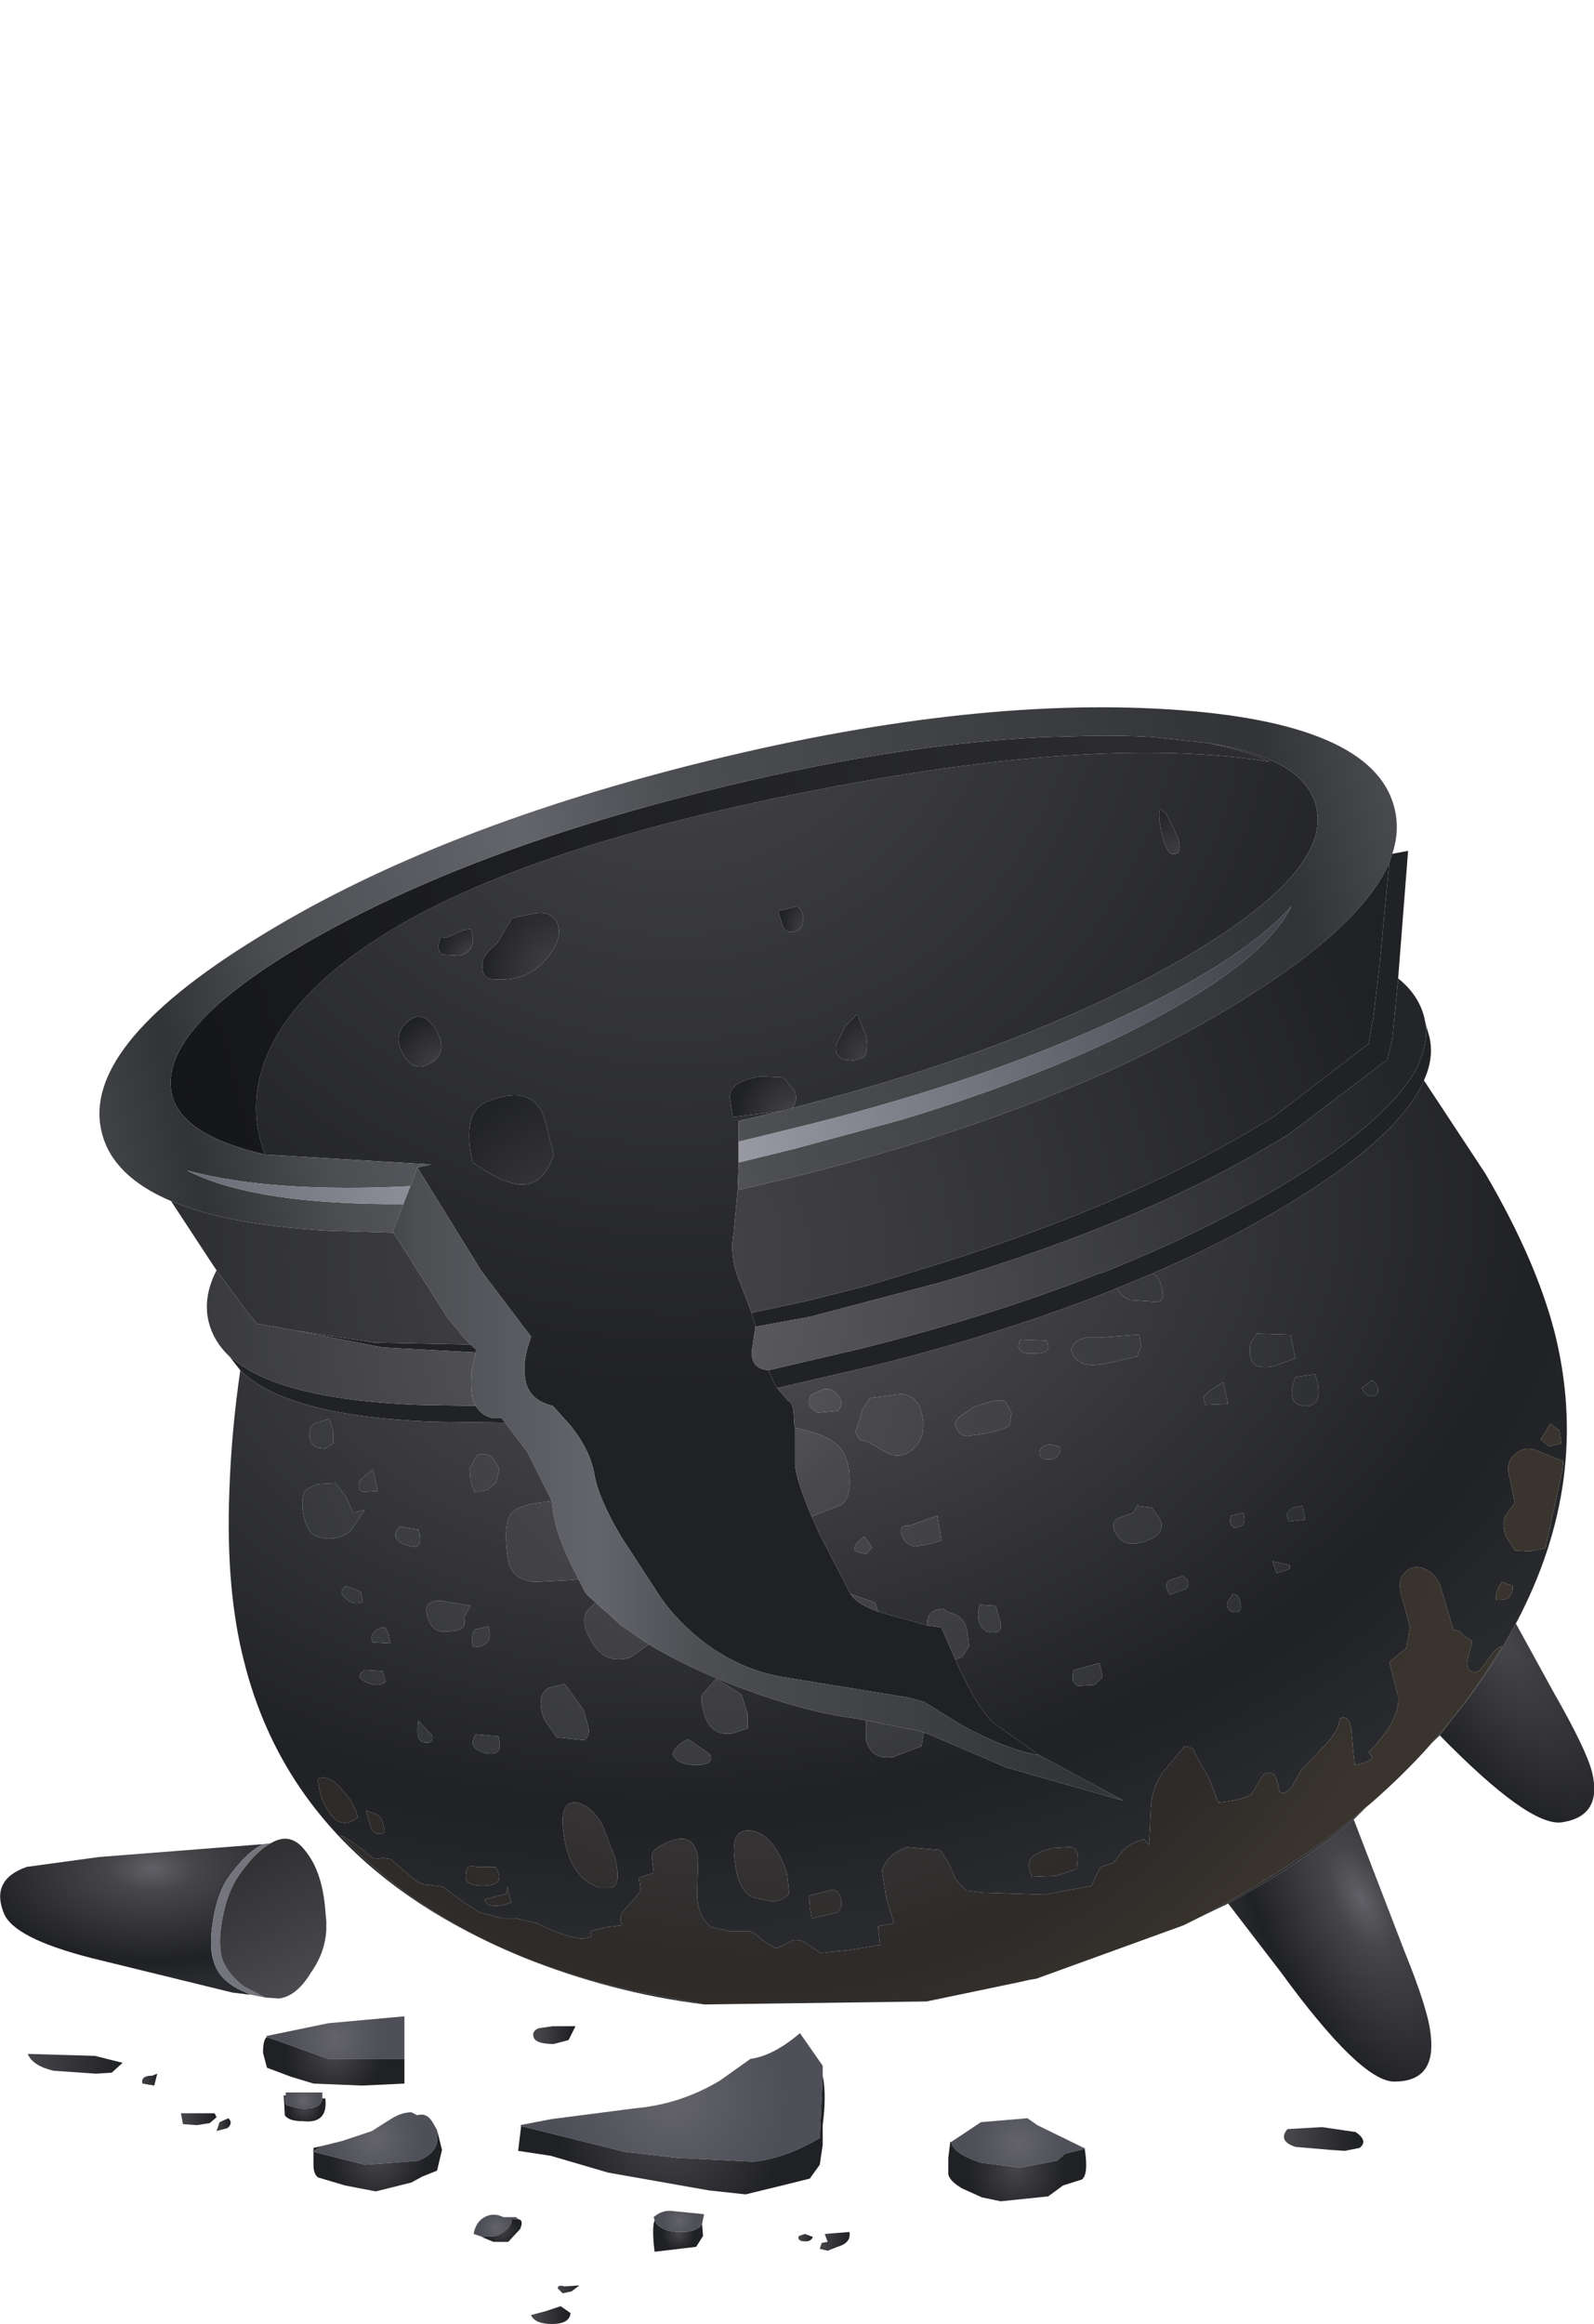 <?xml version="1.0" encoding="UTF-8" standalone="no"?>
<svg xmlns:xlink="http://www.w3.org/1999/xlink" height="117.45px" width="80.6px" xmlns="http://www.w3.org/2000/svg">
  <g transform="matrix(1.0, 0.0, 0.0, 1.0, 0.0, 0.0)">
    <use height="81.7" transform="matrix(1.0, 0.0, 0.0, 1.0, 0.0, 35.75)" width="80.6" xlink:href="#shape0"/>
  </g>
  <defs>
    <g id="shape0" transform="matrix(1.0, 0.0, 0.0, 1.0, 0.0, -35.75)">
      <path d="M59.25 43.15 Q59.0 43.1 58.75 42.15 58.55 41.25 58.65 40.9 L58.95 41.1 59.55 42.3 Q59.85 43.25 59.25 43.15" fill="url(#gradient0)" fill-rule="evenodd" stroke="none"/>
      <path d="M59.25 43.15 Q59.85 43.25 59.55 42.3 L58.95 41.1 58.65 40.9 Q58.55 41.25 58.75 42.15 59.0 43.1 59.25 43.15 M13.4 58.35 Q12.5 56.0 13.4 53.6 14.65 50.25 19.3 47.3 26.35 42.85 40.9 40.0 55.55 37.1 64.2 38.5 62.9 37.9 61.05 37.55 65.95 38.3 66.55 40.75 67.4 44.1 59.55 48.6 51.8 53.0 40.05 56.0 40.35 55.7 40.2 55.15 L39.6 54.45 38.45 54.4 Q37.8 54.5 37.35 54.75 36.9 55.0 36.9 55.45 L37.05 56.45 39.55 56.15 37.35 56.65 37.35 57.7 37.35 58.75 37.3 60.15 37.1 62.3 Q36.85 63.5 37.45 64.9 L38.0 66.35 38.2 67.0 38.2 67.05 38.05 68.05 Q37.85 69.15 38.85 69.25 L39.2 70.0 39.3 70.15 39.85 70.8 Q40.15 70.85 40.15 71.9 L40.2 72.15 40.2 74.0 Q40.25 74.8 41.05 76.65 L41.4 77.45 43.0 80.55 Q43.3 81.05 44.4 81.45 L46.9 82.15 47.6 82.25 48.3 83.85 48.45 84.2 Q49.4 86.25 50.2 87.05 L52.55 88.7 Q50.95 88.45 48.65 87.2 L46.7 86.0 45.95 85.8 39.55 84.75 Q37.55 84.4 35.8 83.15 34.3 82.05 33.35 80.65 L31.4 77.65 Q30.25 75.7 30.05 74.5 29.85 73.3 28.85 72.05 L27.95 71.05 Q26.7 70.75 26.55 69.65 26.45 68.95 26.65 68.2 L26.85 67.55 24.35 64.25 21.1 59.0 21.8 58.85 13.4 58.35 M22.4 48.25 L23.25 48.3 Q24.2 48.0 23.8 46.95 L23.45 47.0 22.55 47.4 22.3 47.35 Q22.0 48.0 22.4 48.25 M24.4 48.6 Q24.3 49.5 25.0 49.5 26.6 49.6 27.5 48.6 28.55 47.45 28.15 46.6 27.85 46.05 27.1 46.15 L25.9 46.4 25.15 47.65 Q24.45 48.25 24.4 48.6 M39.6 46.85 Q39.8 47.2 40.25 47.05 40.6 46.95 40.6 46.5 40.65 46.05 40.3 45.8 L39.35 46.05 39.6 46.85 M20.65 51.6 Q19.8 52.3 20.4 53.3 20.95 54.3 21.9 53.65 22.65 53.1 22.05 52.05 21.4 51.0 20.65 51.6 M27.55 56.6 Q27.0 54.75 24.7 55.65 23.3 56.15 23.9 58.75 25.6 59.95 26.55 59.85 27.5 59.8 28.0 58.35 L27.55 56.6 M29.6 80.5 L30.65 81.45 30.1 81.0 29.6 80.5 M43.65 53.45 Q43.95 53.2 43.8 52.4 L43.35 51.25 42.75 51.85 42.3 52.75 Q42.15 53.3 42.65 53.55 L43.15 53.6 43.65 53.45" fill="url(#gradient1)" fill-rule="evenodd" stroke="none"/>
      <path d="M13.4 58.35 L12.8 58.2 Q9.2 57.25 8.7 55.35 7.9 52.0 15.75 47.5 23.65 43.0 35.6 40.0 45.15 37.6 52.85 37.25 L54.8 37.2 Q56.65 37.15 58.3 37.25 L61.05 37.55 Q62.9 37.9 64.2 38.5 55.55 37.1 40.9 40.0 26.35 42.85 19.3 47.3 14.65 50.25 13.4 53.6 12.5 56.0 13.4 58.35" fill="url(#gradient2)" fill-rule="evenodd" stroke="none"/>
      <path d="M61.05 37.55 L58.3 37.25 Q56.65 37.15 54.8 37.2 L52.85 37.25 Q45.15 37.6 35.6 40.0 23.65 43.0 15.75 47.5 7.9 52.0 8.7 55.35 9.2 57.25 12.8 58.2 L13.4 58.35 21.8 58.85 21.1 59.0 20.75 59.95 Q13.7 60.3 9.45 59.15 12.85 60.9 20.4 60.85 L19.85 62.25 19.9 62.3 16.6 62.2 Q11.5 61.9 8.65 60.7 5.7 59.45 5.15 57.25 4.05 52.95 12.85 47.5 21.65 42.0 35.2 38.6 48.75 35.2 59.1 35.85 69.4 36.5 70.5 40.8 70.8 41.95 70.4 43.15 L70.25 43.6 Q68.85 46.8 62.8 50.55 60.05 52.25 56.9 53.75 49.8 57.05 40.45 59.4 L37.3 60.15 37.35 58.75 40.2 58.05 45.55 56.6 Q52.0 54.65 57.0 52.2 63.8 48.8 65.3 45.8 62.7 48.7 55.95 51.75 48.95 54.9 39.8 57.1 L37.35 57.7 37.35 56.65 39.55 56.15 39.65 56.1 39.75 56.1 39.95 56.05 40.05 56.0 Q51.8 53.0 59.55 48.6 67.4 44.1 66.55 40.75 65.95 38.3 61.05 37.55" fill="url(#gradient3)" fill-rule="evenodd" stroke="none"/>
      <path d="M70.25 43.6 L70.4 43.15 71.2 43.0 70.7 49.4 70.7 49.45 70.4 52.5 70.15 53.55 65.2 57.3 Q58.1 61.7 47.6 64.8 L40.95 66.55 38.2 67.05 38.2 67.0 38.0 66.35 41.0 65.7 43.95 64.95 47.55 63.85 Q57.7 60.65 64.45 56.4 L69.2 52.75 69.45 51.35 69.75 48.85 70.25 43.6 M72.1 51.8 L72.25 52.3 Q72.55 53.4 72.0 54.6 70.75 57.5 64.9 61.0 61.9 62.8 58.3 64.35 L56.5 65.1 Q50.9 67.35 44.05 69.05 L39.3 70.15 39.2 70.0 38.85 69.25 43.55 68.15 Q50.15 66.5 55.6 64.35 L55.8 64.3 Q60.65 62.35 64.6 60.05 70.1 56.75 71.6 54.05 72.2 52.85 72.1 51.8 M12.15 69.25 L11.6 68.55 12.2 69.0 Q14.8 70.75 21.15 71.0 L24.05 71.05 Q24.55 71.8 25.35 71.65 L25.55 71.9 21.8 71.85 Q14.45 71.55 12.15 69.25 M23.8 67.95 L24.0 68.15 24.05 68.15 24.05 68.35 19.35 68.1 15.0 67.25 18.9 67.85 23.8 67.95" fill="#212225" fill-rule="evenodd" stroke="none"/>
      <path d="M37.3 60.15 L40.45 59.4 Q49.8 57.05 56.9 53.75 60.05 52.25 62.8 50.55 68.85 46.8 70.25 43.6 L69.75 48.85 69.45 51.35 69.2 52.75 64.45 56.4 Q57.7 60.65 47.55 63.85 L43.95 64.95 41.0 65.7 38.0 66.35 37.45 64.9 Q36.85 63.5 37.1 62.3 L37.3 60.15 M8.65 60.7 Q11.5 61.9 16.6 62.2 L19.9 62.3 22.6 66.55 22.7 66.7 22.75 66.75 23.1 67.15 23.4 67.55 23.8 67.95 18.9 67.85 15.0 67.25 13.0 66.9 12.65 66.5 10.95 64.2 10.65 63.75 8.65 60.7" fill="url(#gradient4)" fill-rule="evenodd" stroke="none"/>
      <path d="M22.4 48.25 Q22.0 48.0 22.3 47.35 L22.55 47.4 23.45 47.0 23.8 46.95 Q24.2 48.0 23.25 48.3 L22.4 48.25" fill="url(#gradient5)" fill-rule="evenodd" stroke="none"/>
      <path d="M24.4 48.6 Q24.45 48.25 25.15 47.65 L25.9 46.4 27.1 46.15 Q27.85 46.05 28.15 46.6 28.55 47.45 27.5 48.6 26.6 49.6 25.0 49.5 24.3 49.5 24.4 48.6" fill="url(#gradient6)" fill-rule="evenodd" stroke="none"/>
      <path d="M39.6 46.85 L39.35 46.05 40.3 45.8 Q40.65 46.05 40.6 46.5 40.6 46.95 40.25 47.05 39.8 47.2 39.6 46.85" fill="url(#gradient7)" fill-rule="evenodd" stroke="none"/>
      <path d="M40.05 56.0 L39.95 56.05 39.75 56.1 39.65 56.1 39.55 56.15 37.05 56.45 36.9 55.45 Q36.9 55.0 37.35 54.75 37.8 54.5 38.45 54.4 L39.6 54.45 40.2 55.15 Q40.35 55.7 40.05 56.0" fill="url(#gradient8)" fill-rule="evenodd" stroke="none"/>
      <path d="M37.35 57.7 L39.8 57.1 Q48.95 54.9 55.95 51.75 62.7 48.7 65.3 45.8 63.8 48.8 57.0 52.2 52.0 54.65 45.55 56.6 L40.2 58.05 37.35 58.75 37.35 57.7 M20.4 60.85 Q12.85 60.9 9.45 59.15 13.7 60.3 20.75 59.95 L20.4 60.85" fill="url(#gradient9)" fill-rule="evenodd" stroke="none"/>
      <path d="M20.65 51.6 Q21.4 51.0 22.05 52.05 22.65 53.1 21.9 53.65 20.95 54.3 20.4 53.3 19.8 52.3 20.65 51.6" fill="url(#gradient10)" fill-rule="evenodd" stroke="none"/>
      <path d="M19.9 62.3 L19.85 62.25 20.4 60.85 20.75 59.95 21.1 59.0 24.35 64.25 26.85 67.55 26.65 68.2 Q26.45 68.95 26.55 69.65 26.7 70.75 27.95 71.05 L28.85 72.05 Q29.85 73.3 30.05 74.5 30.25 75.7 31.4 77.65 L33.35 80.65 Q34.3 82.05 35.8 83.15 37.55 84.4 39.55 84.75 L45.95 85.8 46.7 86.0 48.65 87.2 Q50.95 88.45 52.55 88.7 L56.8 91.0 50.8 89.3 50.25 89.05 47.45 87.85 46.85 87.6 46.7 87.55 46.65 87.55 46.6 87.5 43.8 86.95 43.3 86.85 Q40.8 86.55 37.45 85.3 34.8 84.3 32.8 83.1 L31.35 82.1 30.65 81.45 29.6 80.5 29.55 80.4 29.4 80.1 29.25 79.8 Q28.1 77.65 27.95 76.25 L27.9 75.85 26.65 73.35 26.6 73.3 25.55 71.9 25.35 71.65 Q24.55 71.8 24.05 71.05 23.75 70.6 23.85 69.3 L24.05 68.35 24.05 68.15 24.0 68.15 23.8 67.95 23.4 67.55 23.1 67.15 22.75 66.75 22.7 66.7 22.6 66.55 19.9 62.3" fill="url(#gradient11)" fill-rule="evenodd" stroke="none"/>
      <path d="M27.55 56.6 L28.0 58.35 Q27.5 59.8 26.55 59.85 25.6 59.95 23.9 58.75 23.3 56.15 24.7 55.65 27.0 54.75 27.55 56.6" fill="url(#gradient12)" fill-rule="evenodd" stroke="none"/>
      <path d="M24.0 73.75 Q24.15 73.3 24.85 73.6 L25.25 74.2 25.1 74.9 24.65 75.3 24.0 75.4 23.8 74.85 23.75 74.2 24.0 73.75 M16.85 72.35 L16.85 72.95 16.45 73.2 16.0 73.15 Q15.6 72.9 15.65 72.4 15.7 71.9 16.2 71.85 L16.65 71.7 16.85 72.35 M66.5 69.45 Q67.05 71.15 65.9 71.05 65.0 70.95 65.5 69.6 L66.5 69.45 M60.95 71.0 L60.85 70.6 61.15 70.3 61.85 69.85 62.1 70.95 60.95 71.0 M63.55 67.4 L65.25 67.45 65.5 68.65 64.4 69.05 Q63.6 69.2 63.35 68.85 63.2 68.65 63.2 68.25 63.2 67.85 63.35 67.7 L63.55 67.4 M52.55 73.4 Q52.6 73.05 53.1 73.0 L53.35 73.05 Q53.75 73.1 53.55 73.45 53.4 73.8 53.0 73.75 52.55 73.75 52.55 73.4 M59.8 79.65 Q60.3 80.0 59.95 80.3 L59.15 80.6 Q58.75 79.95 59.3 79.8 L59.8 79.65 M65.85 76.1 L66.0 76.8 65.15 76.9 65.05 76.5 65.35 76.2 65.85 76.1" fill="url(#gradient13)" fill-rule="evenodd" stroke="none"/>
      <path d="M72.0 54.6 L75.1 59.3 Q77.65 63.65 78.6 67.3 80.5 74.8 76.65 82.05 75.3 84.6 73.25 87.1 L72.8 87.7 68.45 91.95 Q65.55 94.35 62.1 96.2 L60.55 96.95 Q63.55 95.4 66.3 93.5 72.55 89.05 75.95 83.2 75.8 83.2 75.5 83.5 L75.0 84.2 Q74.65 84.7 74.3 84.4 74.1 84.25 74.25 83.7 L74.45 82.95 74.0 82.65 Q73.8 82.35 73.5 82.4 L72.8 80.05 Q72.5 79.45 71.95 79.25 71.3 79.05 70.9 79.65 70.65 80.05 70.95 80.95 L71.3 82.25 71.1 83.3 70.25 84.0 70.7 85.75 Q70.8 86.95 69.2 88.55 L69.4 88.8 Q69.2 89.1 68.5 89.2 L68.35 87.7 Q68.3 86.6 67.75 86.85 67.7 87.5 66.95 88.25 L65.8 89.45 65.35 90.25 Q65.0 90.75 64.7 90.55 L64.6 90.1 64.45 89.7 Q64.0 89.4 63.75 89.9 L63.3 90.65 Q63.0 90.95 61.6 91.1 L61.15 89.9 60.5 88.75 60.3 88.35 59.9 88.25 58.85 89.5 Q58.25 90.3 58.2 91.3 L58.1 93.25 57.85 92.95 Q57.15 93.15 56.8 93.5 L56.3 94.15 55.65 94.35 55.4 94.85 55.2 95.3 52.85 95.75 49.65 95.65 48.85 95.55 48.3 94.95 48.0 94.2 47.55 93.5 45.85 93.35 Q44.85 93.7 44.6 94.55 L44.8 95.85 45.2 97.2 44.4 97.35 44.5 98.3 42.95 98.55 41.5 98.7 40.9 98.3 Q40.55 98.0 40.1 98.05 39.4 98.45 39.2 98.45 L38.55 98.05 Q38.15 97.65 37.85 97.6 L36.9 97.6 36.0 97.4 Q35.3 96.95 35.25 95.8 L35.3 93.95 Q35.1 92.4 33.55 93.2 33.0 93.45 32.95 93.8 L33.05 94.65 32.3 94.9 32.4 95.55 32.05 96.0 31.5 96.6 Q31.3 96.9 31.45 97.3 L30.65 97.4 29.85 97.6 29.9 97.85 Q29.3 98.25 27.15 97.2 L26.1 96.95 25.4 96.95 24.25 96.65 23.25 96.0 22.4 95.35 21.6 95.25 Q21.25 95.25 20.85 94.9 L19.75 93.95 19.35 93.9 18.95 93.95 18.6 93.7 Q17.7 92.95 17.2 92.75 22.75 98.55 31.95 100.6 L35.6 101.3 Q30.85 100.7 26.4 98.9 14.9 94.15 12.35 84.0 11.4 80.35 11.6 75.3 11.7 72.35 12.15 69.25 14.45 71.55 21.8 71.85 L25.55 71.9 26.6 73.3 26.65 73.35 27.9 75.85 26.9 76.0 Q25.95 76.2 25.75 76.65 25.45 77.35 25.7 78.85 25.85 79.8 27.0 79.95 L28.9 79.85 29.25 79.8 29.4 80.1 29.55 80.4 29.6 80.5 30.1 81.0 29.65 81.45 Q29.4 82.0 29.8 82.75 30.5 84.2 31.9 83.75 L32.8 83.1 Q34.8 84.3 37.45 85.3 40.8 86.55 43.3 86.85 L43.8 86.95 43.8 87.95 Q44.05 88.95 45.15 88.8 L46.6 88.25 46.7 87.6 46.7 87.55 46.85 87.6 47.45 87.85 50.25 89.05 50.8 89.3 56.8 91.0 52.55 88.7 50.2 87.05 Q49.4 86.25 48.45 84.2 L48.3 83.85 48.65 83.75 49.0 83.2 48.9 82.4 Q48.75 81.65 48.0 81.5 L47.7 81.3 Q46.8 81.35 46.9 82.15 L44.4 81.45 44.25 81.0 43.0 80.55 41.4 77.45 41.05 76.65 41.15 76.6 42.55 76.05 Q43.0 75.7 42.95 74.75 42.95 73.9 42.6 73.35 42.25 72.75 41.15 72.4 L40.2 72.15 40.15 71.9 Q40.15 70.85 39.85 70.8 L39.3 70.15 44.05 69.05 Q50.9 67.35 56.5 65.1 56.55 65.4 57.1 65.7 L58.6 65.8 Q58.9 65.6 58.75 65.1 58.65 64.6 58.35 64.4 L58.3 64.35 Q61.9 62.8 64.9 61.0 70.75 57.5 72.0 54.6 M24.0 73.75 L23.75 74.2 23.8 74.85 24.0 75.4 24.65 75.3 25.1 74.9 25.25 74.2 24.85 73.6 Q24.15 73.3 24.0 73.75 M16.85 72.35 L16.65 71.7 16.2 71.85 Q15.7 71.9 15.65 72.4 15.6 72.9 16.0 73.15 L16.45 73.2 16.85 72.95 16.85 72.35 M19.1 75.35 L18.85 74.25 18.2 74.8 Q18.05 75.3 18.35 75.4 L19.1 75.35 M17.85 76.45 L17.5 75.65 16.95 74.95 16.1 75.0 Q15.5 75.2 15.4 75.4 15.2 75.75 15.35 76.6 15.55 77.4 15.9 77.6 16.9 78.0 17.7 77.4 L18.45 76.3 17.85 76.45 M18.25 80.45 L17.5 80.15 Q17.05 80.45 17.5 80.8 17.9 81.15 18.35 80.95 L18.25 80.45 M18.85 83.0 L19.75 83.05 19.6 82.45 19.45 82.25 Q19.1 82.25 18.9 82.5 18.7 82.7 18.85 83.0 M19.5 85.0 L19.35 84.45 18.45 84.4 Q17.9 84.75 18.5 85.0 19.1 85.3 19.5 85.0 M16.65 91.6 Q17.25 92.5 18.1 91.85 17.9 91.1 17.3 90.45 16.65 89.65 16.05 89.9 16.2 91.0 16.65 91.6 M18.5 91.5 L18.75 92.35 Q19.0 92.85 19.45 92.6 19.35 91.8 19.05 91.7 L18.5 91.5 M35.5 85.65 Q35.4 86.0 35.65 86.75 36.0 87.75 37.05 87.6 L37.8 87.35 37.8 86.6 37.5 85.65 36.65 85.1 36.2 84.85 35.5 85.65 M21.15 77.3 L20.2 77.15 Q19.65 77.8 20.6 78.1 21.5 78.4 21.15 77.3 M22.3 80.9 Q21.3 80.85 21.65 81.8 21.9 82.55 22.6 82.45 23.7 82.45 23.45 81.75 L23.8 81.15 22.3 80.9 M24.0 82.35 Q23.75 82.85 23.95 83.25 25.0 83.2 24.7 82.2 L24.0 82.35 M27.35 85.95 Q27.3 86.4 27.55 86.95 L28.15 87.8 29.55 87.95 Q29.85 87.7 29.75 87.25 L29.5 86.4 28.55 85.1 27.75 85.3 Q27.4 85.45 27.35 85.95 M28.45 92.2 Q28.65 94.85 30.3 95.4 L30.85 95.4 Q31.45 95.35 31.1 93.9 L30.45 92.2 Q29.9 91.25 29.15 91.1 28.4 91.0 28.45 92.2 M21.4 88.05 Q21.95 88.15 21.85 87.7 L21.15 86.95 Q21.0 87.95 21.4 88.05 M24.05 87.65 Q23.6 88.35 24.55 88.6 25.5 88.8 25.2 87.75 L24.05 87.65 M25.05 94.35 L24.2 94.35 23.7 94.3 Q23.15 95.3 24.4 95.3 25.65 95.3 25.05 94.35 M25.65 95.35 L25.6 95.7 24.5 96.0 Q24.7 96.55 25.85 96.15 L25.65 95.35 M34.0 88.65 Q34.25 89.2 35.2 89.2 36.15 89.2 35.9 88.65 L34.8 87.9 Q34.2 88.15 34.0 88.65 M39.8 94.7 Q39.2 92.85 38.15 92.55 36.9 92.25 37.15 94.05 37.35 95.85 38.35 95.95 L39.1 96.1 Q39.75 96.0 39.9 95.65 L39.8 94.7 M63.55 67.4 L63.35 67.7 Q63.2 67.85 63.2 68.25 63.2 68.65 63.35 68.85 63.6 69.2 64.4 69.05 L65.5 68.65 65.25 67.45 63.55 67.4 M60.95 71.0 L62.1 70.95 61.85 69.85 61.15 70.3 60.85 70.6 60.95 71.0 M66.5 69.45 L65.5 69.6 Q65.0 70.95 65.9 71.05 67.05 71.15 66.5 69.45 M68.85 70.15 Q69.2 70.75 69.55 70.5 69.9 70.25 69.4 69.75 L68.85 70.15 M78.4 71.95 L77.9 72.75 78.35 73.1 78.95 72.95 78.85 72.3 78.4 71.95 M77.8 73.35 Q77.1 73.0 76.55 73.55 76.1 73.95 76.35 74.75 L76.6 75.95 76.3 76.35 Q76.1 76.6 76.05 76.8 75.95 77.1 76.15 77.65 L76.6 78.35 77.35 78.4 78.1 78.25 78.15 78.2 79.0 74.3 79.05 73.85 77.8 73.35 M41.0 70.5 Q40.7 71.05 41.35 71.4 L42.35 71.3 Q42.7 70.95 42.4 70.55 42.15 70.15 41.65 70.2 L41.0 70.5 M43.85 72.85 L45.0 73.5 Q45.65 73.7 46.2 73.2 46.9 72.55 46.6 71.4 46.4 70.55 45.6 70.45 L44.0 70.65 43.6 71.25 43.45 71.8 43.25 72.35 43.45 72.75 43.85 72.85 M48.4 72.25 Q48.6 72.65 49.1 72.55 50.75 72.35 51.05 72.0 L51.15 71.4 50.85 70.85 Q50.6 70.7 50.05 70.85 L49.25 71.1 48.6 71.55 Q48.15 71.85 48.4 72.25 M57.6 67.45 L55.6 67.6 54.95 67.6 Q54.35 67.7 54.2 68.1 54.1 68.5 54.65 68.85 55.05 69.1 56.2 68.85 L57.5 68.55 57.7 68.05 57.6 67.45 M51.6 67.7 Q51.25 68.45 52.25 68.4 53.3 68.4 52.9 67.75 L51.6 67.7 M52.55 73.4 Q52.55 73.75 53.0 73.75 53.4 73.8 53.55 73.45 53.75 73.1 53.35 73.05 L53.1 73.0 Q52.6 73.05 52.55 73.4 M58.25 76.2 L57.5 76.1 57.3 76.45 56.5 76.75 Q56.15 77.0 56.4 77.45 56.85 78.4 58.25 77.75 58.85 77.45 58.7 76.85 L58.25 76.2 M59.8 79.65 L59.3 79.8 Q58.75 79.95 59.15 80.6 L59.95 80.3 Q60.3 80.0 59.8 79.65 M55.35 85.15 L55.75 84.75 55.6 84.05 54.3 84.4 Q54.1 85.0 54.5 85.2 L55.35 85.15 M46.0 77.1 Q45.4 77.05 45.6 77.6 45.8 78.1 46.3 78.15 L46.95 78.05 47.6 77.85 47.4 76.6 46.0 77.1 M43.25 78.4 L43.8 78.55 44.1 78.2 43.7 77.65 Q43.05 78.15 43.25 78.4 M50.35 81.15 L49.55 81.1 Q49.4 81.55 49.5 81.95 49.65 82.45 50.1 82.5 50.7 82.55 50.6 82.05 L50.35 81.15 M40.9 95.8 L40.95 96.4 41.05 96.95 42.35 96.65 Q42.65 96.35 42.5 95.9 42.35 95.4 41.9 95.55 L40.9 95.8 M54.45 94.45 L54.5 93.75 Q54.4 93.3 54.05 93.35 L53.2 93.4 Q52.45 93.6 52.2 93.85 51.85 94.15 52.2 94.85 L53.4 94.8 54.45 94.45 M75.95 79.95 Q75.6 80.4 75.65 80.85 76.5 80.95 76.5 80.15 L75.95 79.95 M65.85 76.1 L65.35 76.2 65.05 76.5 65.15 76.9 66.0 76.8 65.85 76.1 M62.85 76.45 L62.25 76.6 Q62.1 77.0 62.4 77.2 63.15 77.15 62.85 76.45 M65.2 79.3 L65.2 79.1 64.35 78.9 64.55 79.5 65.2 79.3 M62.3 81.45 Q63.0 81.6 62.6 80.65 L62.35 80.55 62.05 81.0 Q62.05 81.4 62.3 81.45" fill="url(#gradient14)" fill-rule="evenodd" stroke="none"/>
      <path d="M38.2 67.05 L40.95 66.55 47.6 64.8 Q58.1 61.7 65.2 57.3 L70.15 53.55 70.4 52.5 70.7 49.45 Q71.7 50.25 72.0 51.35 L72.1 51.8 Q72.2 52.85 71.6 54.05 70.1 56.75 64.6 60.05 60.65 62.35 55.8 64.3 L55.6 64.35 Q50.15 66.5 43.55 68.15 L38.85 69.25 Q37.85 69.15 38.05 68.05 L38.2 67.05 M11.6 68.55 Q10.8 67.8 10.55 66.8 10.25 65.55 10.95 64.2 L12.65 66.5 13.0 66.9 15.0 67.25 19.35 68.1 24.05 68.35 23.85 69.3 Q23.75 70.6 24.05 71.05 L21.15 71.0 Q14.8 70.75 12.2 69.0 L11.6 68.55" fill="url(#gradient15)" fill-rule="evenodd" stroke="none"/>
      <path d="M27.9 75.85 L27.95 76.25 Q28.1 77.65 29.25 79.8 L28.9 79.85 27.0 79.95 Q25.85 79.8 25.7 78.85 25.45 77.35 25.75 76.65 25.95 76.2 26.9 76.0 L27.9 75.85 M30.65 81.45 L31.35 82.1 32.8 83.1 31.9 83.75 Q30.5 84.2 29.8 82.75 29.4 82.0 29.65 81.45 L30.1 81.0 30.65 81.45 M41.05 76.65 Q40.25 74.8 40.2 74.0 L40.2 72.15 41.15 72.4 Q42.25 72.75 42.6 73.35 42.95 73.9 42.95 74.75 43.0 75.7 42.55 76.05 L41.15 76.6 41.05 76.65 M17.85 76.45 L18.45 76.3 17.7 77.4 Q16.9 78.0 15.9 77.6 15.55 77.4 15.35 76.6 15.2 75.75 15.4 75.4 15.5 75.2 16.1 75.0 L16.95 74.95 17.5 75.65 17.85 76.45 M19.1 75.35 L18.35 75.4 Q18.05 75.3 18.2 74.8 L18.85 74.25 19.1 75.35 M18.85 83.0 Q18.7 82.7 18.9 82.5 19.1 82.25 19.45 82.25 L19.6 82.45 19.75 83.05 18.85 83.0 M27.35 85.95 Q27.4 85.45 27.75 85.3 L28.55 85.1 29.5 86.4 29.75 87.25 Q29.85 87.7 29.55 87.95 L28.15 87.8 27.55 86.95 Q27.3 86.4 27.35 85.95 M24.0 82.35 L24.7 82.2 Q25.0 83.2 23.95 83.25 23.75 82.85 24.0 82.35 M22.3 80.9 L23.8 81.15 23.45 81.75 Q23.7 82.45 22.6 82.45 21.9 82.55 21.65 81.8 21.3 80.85 22.3 80.9 M21.15 77.3 Q21.5 78.4 20.6 78.1 19.65 77.8 20.2 77.15 L21.15 77.3 M35.5 85.65 L36.2 84.85 36.65 85.1 37.5 85.65 37.8 86.6 37.8 87.35 37.05 87.6 Q36.0 87.75 35.65 86.75 35.4 86.0 35.5 85.65 M21.4 88.05 Q21.0 87.95 21.15 86.95 L21.85 87.7 Q21.95 88.15 21.4 88.05 M34.0 88.65 Q34.2 88.15 34.8 87.9 L35.9 88.65 Q36.15 89.2 35.2 89.2 34.25 89.2 34.0 88.65 M68.85 70.15 L69.4 69.75 Q69.9 70.25 69.55 70.5 69.2 70.75 68.85 70.15 M48.4 72.25 Q48.15 71.85 48.6 71.55 L49.25 71.1 50.05 70.85 Q50.6 70.7 50.85 70.85 L51.15 71.4 51.05 72.0 Q50.75 72.35 49.1 72.55 48.6 72.65 48.4 72.25 M43.85 72.85 L43.45 72.75 43.25 72.35 43.45 71.8 43.6 71.25 44.0 70.65 45.6 70.45 Q46.4 70.55 46.6 71.4 46.9 72.55 46.2 73.2 45.65 73.7 45.0 73.5 L43.85 72.85 M41.0 70.5 L41.65 70.2 Q42.15 70.15 42.4 70.55 42.7 70.95 42.35 71.3 L41.35 71.4 Q40.7 71.05 41.0 70.5 M56.5 65.1 L58.3 64.35 58.35 64.4 Q58.65 64.6 58.75 65.1 58.9 65.6 58.6 65.8 L57.1 65.7 Q56.55 65.4 56.5 65.1 M51.6 67.7 L52.9 67.75 Q53.3 68.4 52.25 68.4 51.25 68.45 51.6 67.7 M57.6 67.45 L57.7 68.05 57.5 68.55 56.2 68.85 Q55.05 69.1 54.65 68.85 54.1 68.5 54.2 68.1 54.35 67.7 54.95 67.6 L55.6 67.6 57.6 67.45 M58.25 76.2 L58.7 76.85 Q58.85 77.45 58.25 77.75 56.85 78.4 56.4 77.45 56.15 77.0 56.5 76.75 L57.3 76.45 57.5 76.1 58.25 76.2 M43.25 78.4 Q43.05 78.15 43.7 77.65 L44.1 78.2 43.8 78.55 43.25 78.4 M44.4 81.45 Q43.3 81.05 43.0 80.55 L44.25 81.0 44.4 81.45 M46.9 82.15 Q46.8 81.35 47.7 81.3 L48.0 81.5 Q48.75 81.65 48.9 82.4 L49.0 83.2 48.65 83.75 48.3 83.85 47.6 82.25 46.9 82.15 M50.35 81.15 L50.6 82.05 Q50.7 82.55 50.1 82.5 49.65 82.45 49.5 81.95 49.4 81.55 49.55 81.1 L50.35 81.15" fill="url(#gradient16)" fill-rule="evenodd" stroke="none"/>
      <path d="M18.25 80.45 L18.35 80.95 Q17.9 81.15 17.5 80.8 17.05 80.45 17.5 80.15 L18.25 80.45" fill="url(#gradient17)" fill-rule="evenodd" stroke="none"/>
      <path d="M19.5 85.0 Q19.1 85.3 18.5 85.0 17.9 84.75 18.45 84.4 L19.35 84.45 19.5 85.0" fill="url(#gradient18)" fill-rule="evenodd" stroke="none"/>
      <path d="M12.65 100.8 L12.55 100.8 11.75 100.7 4.6 98.95 Q0.7 97.95 0.2 96.7 -0.5 95.0 1.35 94.35 L5.0 93.85 13.3 93.2 Q12.45 93.6 11.5 94.95 10.95 95.8 10.75 97.2 10.55 98.5 10.85 99.25 11.1 100.0 12.0 100.5 L12.65 100.8" fill="url(#gradient19)" fill-rule="evenodd" stroke="none"/>
      <path d="M60.55 96.95 L59.85 97.3 52.4 100.0 52.1 100.05 51.85 100.1 51.65 100.15 46.85 101.15 35.6 101.3 31.95 100.6 Q22.75 98.55 17.2 92.75 17.7 92.95 18.6 93.7 L18.95 93.95 19.35 93.9 19.75 93.95 20.85 94.9 Q21.25 95.25 21.6 95.25 L22.4 95.35 23.25 96.0 24.25 96.65 25.4 96.95 26.1 96.95 27.15 97.2 Q29.3 98.25 29.9 97.85 L29.85 97.6 30.65 97.4 31.45 97.3 Q31.3 96.9 31.5 96.6 L32.05 96.0 32.4 95.55 32.3 94.9 33.05 94.65 32.95 93.8 Q33.0 93.45 33.55 93.2 35.1 92.4 35.3 93.95 L35.25 95.8 Q35.3 96.95 36.0 97.4 L36.9 97.6 37.85 97.6 Q38.15 97.65 38.55 98.05 L39.2 98.45 Q39.4 98.45 40.1 98.05 40.55 98.0 40.9 98.3 L41.5 98.7 42.95 98.55 44.5 98.3 44.4 97.35 45.2 97.2 44.8 95.85 44.6 94.55 Q44.85 93.7 45.85 93.35 L47.55 93.5 48.0 94.2 48.3 94.95 48.85 95.55 49.65 95.65 52.85 95.75 55.2 95.3 55.4 94.85 55.65 94.35 56.3 94.15 56.8 93.5 Q57.15 93.15 57.85 92.95 L58.1 93.25 58.2 91.3 Q58.25 90.3 58.85 89.5 L59.9 88.25 60.3 88.35 60.5 88.75 61.15 89.9 61.6 91.1 Q63.0 90.95 63.3 90.65 L63.75 89.9 Q64.0 89.4 64.45 89.7 L64.6 90.1 64.7 90.55 Q65.0 90.75 65.35 90.25 L65.8 89.45 66.95 88.25 Q67.7 87.5 67.75 86.85 68.3 86.6 68.35 87.7 L68.5 89.2 Q69.2 89.1 69.4 88.8 L69.2 88.55 Q70.8 86.95 70.7 85.75 L70.25 84.0 71.1 83.3 71.3 82.25 70.95 80.95 Q70.65 80.05 70.9 79.65 71.3 79.05 71.95 79.25 72.5 79.45 72.8 80.05 L73.5 82.4 Q73.8 82.35 74.0 82.65 L74.45 82.95 74.25 83.7 Q74.1 84.25 74.3 84.4 74.65 84.7 75.0 84.2 L75.5 83.5 Q75.8 83.2 75.95 83.2 72.55 89.05 66.3 93.5 63.55 95.4 60.55 96.95 M16.65 91.6 Q16.2 91.0 16.05 89.9 16.65 89.65 17.3 90.45 17.9 91.1 18.1 91.85 17.25 92.5 16.65 91.6 M28.45 92.2 Q28.4 91.0 29.15 91.1 29.9 91.25 30.45 92.2 L31.1 93.9 Q31.45 95.35 30.85 95.4 L30.3 95.4 Q28.65 94.85 28.45 92.2 M25.65 95.35 L25.85 96.15 Q24.7 96.55 24.5 96.0 L25.6 95.7 25.65 95.35 M77.8 73.35 L79.05 73.85 79.0 74.3 78.15 78.2 78.1 78.25 77.35 78.4 76.6 78.35 76.15 77.65 Q75.95 77.1 76.05 76.8 76.1 76.6 76.3 76.35 L76.6 75.95 76.35 74.75 Q76.1 73.95 76.55 73.55 77.1 73.0 77.8 73.35 M54.45 94.45 L53.4 94.8 52.2 94.85 Q51.85 94.15 52.2 93.85 52.45 93.6 53.2 93.4 L54.05 93.35 Q54.4 93.3 54.5 93.75 L54.45 94.45" fill="url(#gradient20)" fill-rule="evenodd" stroke="none"/>
      <path d="M18.5 91.5 L19.05 91.7 Q19.35 91.8 19.45 92.6 19.0 92.85 18.75 92.35 L18.5 91.5" fill="url(#gradient21)" fill-rule="evenodd" stroke="none"/>
      <path d="M12.65 100.8 L12.0 100.5 Q11.1 100.0 10.85 99.25 10.55 98.5 10.75 97.2 10.95 95.8 11.5 94.95 12.45 93.6 13.3 93.2 L13.7 93.15 Q12.95 93.55 12.1 94.75 11.5 95.6 11.25 96.95 11.0 98.25 11.25 99.05 11.55 99.8 12.35 100.4 L13.4 100.95 12.65 100.8" fill="#74747d" fill-rule="evenodd" stroke="none"/>
      <path d="M13.7 93.15 Q14.7 92.55 15.45 93.55 16.3 94.6 16.45 96.55 L16.5 97.1 16.5 97.2 16.5 97.5 Q16.45 98.65 15.75 99.65 15.0 100.9 14.1 101.0 L13.4 100.95 12.35 100.4 Q11.55 99.8 11.25 99.05 11.0 98.25 11.25 96.95 11.5 95.6 12.1 94.75 12.95 93.55 13.7 93.15" fill="url(#gradient22)" fill-rule="evenodd" stroke="none"/>
      <path d="M24.05 87.65 L25.2 87.75 Q25.5 88.8 24.55 88.6 23.6 88.35 24.05 87.65 M46.0 77.1 L47.4 76.6 47.6 77.85 46.95 78.05 46.3 78.15 Q45.8 78.1 45.6 77.6 45.4 77.05 46.0 77.1" fill="url(#gradient23)" fill-rule="evenodd" stroke="none"/>
      <path d="M25.05 94.35 Q25.65 95.3 24.4 95.3 23.15 95.3 23.7 94.3 L24.2 94.35 25.05 94.35" fill="url(#gradient24)" fill-rule="evenodd" stroke="none"/>
      <path d="M39.8 94.7 L39.9 95.65 Q39.75 96.0 39.1 96.1 L38.35 95.95 Q37.35 95.85 37.15 94.05 36.9 92.25 38.15 92.55 39.2 92.85 39.8 94.7 M78.4 71.95 L78.85 72.3 78.95 72.95 78.35 73.1 77.9 72.75 78.4 71.95 M75.95 79.95 L76.5 80.15 Q76.5 80.95 75.65 80.85 75.6 80.4 75.95 79.95" fill="url(#gradient25)" fill-rule="evenodd" stroke="none"/>
      <path d="M43.65 53.45 L43.15 53.6 42.65 53.55 Q42.15 53.3 42.3 52.75 L42.75 51.85 43.35 51.25 43.8 52.4 Q43.95 53.2 43.65 53.45" fill="url(#gradient26)" fill-rule="evenodd" stroke="none"/>
      <path d="M55.35 85.15 L54.5 85.2 Q54.1 85.0 54.3 84.4 L55.6 84.05 55.75 84.75 55.35 85.15" fill="url(#gradient27)" fill-rule="evenodd" stroke="none"/>
      <path d="M43.8 86.95 L46.6 87.5 46.65 87.55 46.7 87.55 46.7 87.6 46.6 88.25 45.15 88.8 Q44.05 88.95 43.8 87.95 L43.8 86.95" fill="url(#gradient28)" fill-rule="evenodd" stroke="none"/>
      <path d="M40.9 95.8 L41.9 95.55 Q42.35 95.4 42.5 95.9 42.65 96.35 42.35 96.65 L41.05 96.95 40.95 96.4 40.9 95.8" fill="url(#gradient29)" fill-rule="evenodd" stroke="none"/>
      <path d="M76.65 82.05 L78.6 85.6 Q80.2 88.4 80.5 89.55 81.05 91.8 78.95 92.1 77.3 92.3 72.8 87.7 L73.25 87.1 Q75.3 84.6 76.65 82.05" fill="url(#gradient30)" fill-rule="evenodd" stroke="none"/>
      <path d="M62.85 76.45 Q63.15 77.15 62.4 77.2 62.1 77.0 62.25 76.6 L62.85 76.45" fill="url(#gradient31)" fill-rule="evenodd" stroke="none"/>
      <path d="M65.2 79.3 L64.55 79.5 64.35 78.9 65.2 79.1 65.2 79.3" fill="url(#gradient32)" fill-rule="evenodd" stroke="none"/>
      <path d="M62.3 81.45 Q62.05 81.4 62.05 81.0 L62.35 80.55 62.6 80.65 Q63.0 81.6 62.3 81.45" fill="url(#gradient33)" fill-rule="evenodd" stroke="none"/>
      <path d="M68.45 91.95 L71.05 98.7 Q72.25 101.65 72.35 102.9 72.6 105.2 70.5 105.2 68.8 105.2 64.75 99.65 L62.1 96.2 Q65.55 94.35 68.45 91.95" fill="url(#gradient34)" fill-rule="evenodd" stroke="none"/>
      <path d="M67.25 108.65 L65.5 108.5 Q64.6 108.2 65.1 107.6 L66.85 107.5 68.55 107.75 Q69.2 108.2 68.75 108.55 L68.0 108.7 67.25 108.65" fill="url(#gradient35)" fill-rule="evenodd" stroke="none"/>
      <path d="M48.1 108.25 L49.6 107.25 51.95 107.05 52.45 107.4 54.8 108.55 54.85 108.6 53.85 108.85 53.45 109.2 51.6 109.55 49.6 109.3 Q48.2 108.85 48.1 108.25" fill="url(#gradient36)" fill-rule="evenodd" stroke="none"/>
      <path d="M48.1 108.25 Q48.2 108.85 49.6 109.3 L51.6 109.55 53.45 109.2 53.85 108.85 54.85 108.6 54.8 108.55 54.85 108.55 54.85 108.6 Q55.05 109.9 54.7 110.15 L53.75 110.45 53.0 111.0 50.6 111.25 49.65 111.05 48.65 110.6 Q48.05 110.25 47.95 109.9 L47.95 109.05 48.05 108.25 48.1 108.25" fill="url(#gradient37)" fill-rule="evenodd" stroke="none"/>
      <path d="M26.35 107.45 L26.3 107.4 27.85 107.1 32.1 106.55 Q34.4 106.35 36.4 105.15 L37.95 104.05 Q39.1 103.9 40.45 102.75 L41.6 104.4 41.6 104.9 41.45 108.05 Q39.8 109.05 38.1 109.25 L34.25 109.05 31.6 108.75 26.35 107.45" fill="url(#gradient38)" fill-rule="evenodd" stroke="none"/>
      <path d="M26.35 107.45 L31.6 108.75 34.25 109.05 38.1 109.25 Q39.8 109.05 41.45 108.05 L41.6 104.9 Q41.8 105.85 41.6 107.4 L41.6 108.4 41.45 109.4 40.95 110.1 39.75 110.4 37.7 110.9 35.85 110.7 30.75 109.8 27.85 108.95 26.2 108.7 26.35 107.45" fill="url(#gradient39)" fill-rule="evenodd" stroke="none"/>
      <path d="M41.45 113.65 L41.55 113.35 41.85 113.3 41.7 112.9 42.95 112.8 Q43.05 113.35 42.35 113.55 L41.85 113.75 41.45 113.65" fill="url(#gradient40)" fill-rule="evenodd" stroke="none"/>
      <path d="M41.1 113.05 Q41.0 113.35 40.5 113.25 40.3 113.15 40.4 113.0 L40.7 112.9 41.1 113.05" fill="url(#gradient41)" fill-rule="evenodd" stroke="none"/>
      <path d="M27.25 102.5 L27.95 102.4 29.1 102.4 28.75 103.1 28.0 103.3 Q27.15 103.3 27.0 103.0 26.85 102.65 27.25 102.5" fill="url(#gradient42)" fill-rule="evenodd" stroke="none"/>
      <path d="M20.45 102.15 L20.45 104.05 16.6 104.05 13.5 102.95 13.45 102.9 16.6 102.25 20.45 101.9 20.45 102.15" fill="url(#gradient43)" fill-rule="evenodd" stroke="none"/>
      <path d="M13.5 102.95 L16.6 104.05 20.45 104.05 20.45 102.15 20.45 105.3 18.3 105.4 15.85 105.3 14.7 104.95 13.5 104.5 13.3 103.75 Q13.3 103.05 13.5 102.95" fill="url(#gradient44)" fill-rule="evenodd" stroke="none"/>
      <path d="M22.1 107.65 L22.1 108.25 Q22.0 108.85 21.15 109.2 L18.45 109.4 15.85 108.75 15.8 108.7 15.85 108.7 16.3 108.45 17.3 108.2 18.8 107.7 19.75 107.1 Q20.3 106.75 20.8 106.75 L21.1 106.9 Q21.6 106.75 21.9 107.3 L22.1 107.65" fill="url(#gradient45)" fill-rule="evenodd" stroke="none"/>
      <path d="M15.85 108.75 L18.45 109.4 21.15 109.2 Q22.0 108.85 22.1 108.25 L22.1 107.65 22.35 108.65 22.1 109.7 21.35 110.0 20.8 110.3 19.0 110.75 17.45 110.45 16.1 110.05 Q15.85 109.9 15.85 109.4 L15.85 108.75 M16.3 108.45 L15.85 108.7 15.85 108.55 16.3 108.45" fill="url(#gradient46)" fill-rule="evenodd" stroke="none"/>
      <path d="M26.2 112.15 L25.95 112.15 25.85 112.05 Q26.0 112.55 25.1 113.0 L24.4 113.05 23.95 112.9 Q24.05 112.3 24.5 112.05 24.95 111.8 25.45 112.05 L25.85 112.05 26.1 112.05 26.2 112.15" fill="url(#gradient47)" fill-rule="evenodd" stroke="none"/>
      <path d="M26.2 112.15 Q26.5 112.2 26.3 112.65 L25.7 113.3 24.95 113.3 24.35 113.05 24.4 113.05 25.1 113.0 Q26.0 112.55 25.85 112.05 L25.95 112.15 26.2 112.15" fill="url(#gradient48)" fill-rule="evenodd" stroke="none"/>
      <path d="M26.85 117.0 L27.6 116.8 28.35 116.55 28.85 116.9 Q28.8 117.45 27.9 117.45 27.05 117.45 26.85 117.0" fill="url(#gradient49)" fill-rule="evenodd" stroke="none"/>
      <path d="M29.3 115.5 L28.9 115.8 28.45 115.9 28.2 115.65 Q28.2 115.45 28.55 115.55 L29.3 115.5" fill="url(#gradient50)" fill-rule="evenodd" stroke="none"/>
      <path d="M35.5 112.4 L35.55 113.0 35.2 113.55 33.1 113.8 Q32.95 112.6 33.1 112.2 33.35 112.8 34.45 112.8 35.25 112.8 35.5 112.4" fill="url(#gradient51)" fill-rule="evenodd" stroke="none"/>
      <path d="M35.5 112.4 Q35.25 112.8 34.45 112.8 33.35 112.8 33.1 112.2 L33.05 112.05 Q33.5 111.65 34.1 111.75 L35.6 111.9 35.5 112.4" fill="url(#gradient52)" fill-rule="evenodd" stroke="none"/>
      <path d="M14.45 105.9 L14.45 105.75 16.3 105.75 16.3 106.05 Q16.25 106.65 15.1 106.55 L14.5 106.4 Q14.35 106.25 14.45 105.9" fill="url(#gradient53)" fill-rule="evenodd" stroke="none"/>
      <path d="M14.45 105.9 Q14.35 106.25 14.5 106.4 L15.1 106.55 Q16.25 106.65 16.3 106.05 L16.45 106.05 Q16.6 107.35 15.3 107.2 14.6 107.2 14.4 106.9 L14.35 105.9 14.45 105.9" fill="url(#gradient54)" fill-rule="evenodd" stroke="none"/>
      <path d="M10.85 106.8 L10.95 107.0 10.6 107.3 9.95 107.4 9.25 107.35 9.15 106.8 10.85 106.8" fill="url(#gradient55)" fill-rule="evenodd" stroke="none"/>
      <path d="M11.5 107.55 L10.95 107.7 11.1 107.25 11.55 107.05 Q11.8 107.3 11.5 107.55" fill="url(#gradient56)" fill-rule="evenodd" stroke="none"/>
      <path d="M6.2 104.25 L5.65 104.75 4.85 104.8 2.7 104.65 Q1.65 104.4 1.4 103.8 L4.8 103.9 6.2 104.25" fill="url(#gradient57)" fill-rule="evenodd" stroke="none"/>
      <path d="M7.7 104.9 L7.95 104.8 7.8 105.4 7.2 105.3 Q7.1 104.9 7.7 104.9" fill="url(#gradient58)" fill-rule="evenodd" stroke="none"/>
    </g>
    <radialGradient cx="0" cy="0" gradientTransform="matrix(-0.002, -0.003, -0.002, 0.002, 59.8, 43.6)" gradientUnits="userSpaceOnUse" id="gradient0" r="819.2" spreadMethod="pad">
      <stop offset="0.0" stop-color="#46464a"/>
      <stop offset="1.0" stop-color="#202124"/>
    </radialGradient>
    <radialGradient cx="0" cy="0" gradientTransform="matrix(0.047, -0.01, -0.01, -0.047, 34.2, 31.9)" gradientUnits="userSpaceOnUse" id="gradient1" r="819.2" spreadMethod="pad">
      <stop offset="0.0" stop-color="#46464a"/>
      <stop offset="1.0" stop-color="#202124"/>
    </radialGradient>
    <linearGradient gradientTransform="matrix(0.034, -0.009, -0.009, -0.034, 35.85, 46.3)" gradientUnits="userSpaceOnUse" id="gradient2" spreadMethod="pad" x1="-819.2" x2="819.2">
      <stop offset="0.0" stop-color="#151617"/>
      <stop offset="1.0" stop-color="#2e2e30"/>
    </linearGradient>
    <linearGradient gradientTransform="matrix(0.04, -0.01, -0.01, -0.04, 37.8, 49.0)" gradientUnits="userSpaceOnUse" id="gradient3" spreadMethod="pad" x1="-819.2" x2="819.2">
      <stop offset="0.0" stop-color="#424347"/>
      <stop offset="0.063" stop-color="#323336"/>
      <stop offset="0.161" stop-color="#4d4e52"/>
      <stop offset="0.361" stop-color="#64656b"/>
      <stop offset="0.478" stop-color="#4d4e52"/>
      <stop offset="0.91" stop-color="#323336"/>
      <stop offset="1.0" stop-color="#4a4b4f"/>
    </linearGradient>
    <radialGradient cx="0" cy="0" gradientTransform="matrix(0.047, -0.007, -0.007, -0.047, 32.9, 63.5)" gradientUnits="userSpaceOnUse" id="gradient4" r="819.2" spreadMethod="pad">
      <stop offset="0.0" stop-color="#46464a"/>
      <stop offset="1.0" stop-color="#202124"/>
    </radialGradient>
    <radialGradient cx="0" cy="0" gradientTransform="matrix(-0.001, -0.002, -0.002, 0.001, 23.95, 48.4)" gradientUnits="userSpaceOnUse" id="gradient5" r="819.2" spreadMethod="pad">
      <stop offset="0.0" stop-color="#46464a"/>
      <stop offset="1.0" stop-color="#202124"/>
    </radialGradient>
    <radialGradient cx="0" cy="0" gradientTransform="matrix(-0.003, -0.005, -0.004, 0.003, 28.35, 49.55)" gradientUnits="userSpaceOnUse" id="gradient6" r="819.2" spreadMethod="pad">
      <stop offset="0.0" stop-color="#46464a"/>
      <stop offset="1.0" stop-color="#202124"/>
    </radialGradient>
    <radialGradient cx="0" cy="0" gradientTransform="matrix(-0.001, -0.002, -0.001, 0.001, 40.7, 47.2)" gradientUnits="userSpaceOnUse" id="gradient7" r="819.2" spreadMethod="pad">
      <stop offset="0.0" stop-color="#46464a"/>
      <stop offset="1.0" stop-color="#202124"/>
    </radialGradient>
    <radialGradient cx="0" cy="0" gradientTransform="matrix(-0.002, -0.003, -0.003, 0.002, 40.1, 56.5)" gradientUnits="userSpaceOnUse" id="gradient8" r="819.2" spreadMethod="pad">
      <stop offset="0.0" stop-color="#46464a"/>
      <stop offset="1.0" stop-color="#202124"/>
    </radialGradient>
    <radialGradient cx="0" cy="0" gradientTransform="matrix(0.041, -0.006, -0.008, -0.048, 30.95, 58.85)" gradientUnits="userSpaceOnUse" id="gradient9" r="819.2" spreadMethod="pad">
      <stop offset="0.0" stop-color="#adadb8"/>
      <stop offset="1.0" stop-color="#44454d"/>
    </radialGradient>
    <radialGradient cx="0" cy="0" gradientTransform="matrix(-0.002, -0.003, -0.003, 0.002, 22.35, 54.2)" gradientUnits="userSpaceOnUse" id="gradient10" r="819.2" spreadMethod="pad">
      <stop offset="0.0" stop-color="#46464a"/>
      <stop offset="1.0" stop-color="#202124"/>
    </radialGradient>
    <linearGradient gradientTransform="matrix(0.028, 0.0, 0.0, -0.028, 36.6, 75.0)" gradientUnits="userSpaceOnUse" id="gradient11" spreadMethod="pad" x1="-819.2" x2="819.2">
      <stop offset="0.0" stop-color="#424347"/>
      <stop offset="0.063" stop-color="#323336"/>
      <stop offset="0.161" stop-color="#4d4e52"/>
      <stop offset="0.361" stop-color="#64656b"/>
      <stop offset="0.478" stop-color="#4d4e52"/>
      <stop offset="0.91" stop-color="#323336"/>
      <stop offset="1.0" stop-color="#4a4b4f"/>
    </linearGradient>
    <radialGradient cx="0" cy="0" gradientTransform="matrix(-0.006, -0.01, -0.008, 0.007, 29.0, 64.3)" gradientUnits="userSpaceOnUse" id="gradient12" r="819.2" spreadMethod="pad">
      <stop offset="0.0" stop-color="#46464a"/>
      <stop offset="1.0" stop-color="#202124"/>
    </radialGradient>
    <radialGradient cx="0" cy="0" gradientTransform="matrix(0.034, 0.033, 0.033, -0.034, 36.5, 68.65)" gradientUnits="userSpaceOnUse" id="gradient13" r="819.2" spreadMethod="pad">
      <stop offset="0.0" stop-color="#606066"/>
      <stop offset="0.204" stop-color="#48484d"/>
      <stop offset="0.816" stop-color="#2e2f33"/>
      <stop offset="1.0" stop-color="#292a2e"/>
    </radialGradient>
    <radialGradient cx="0" cy="0" gradientTransform="matrix(0.001, 0.042, 0.062, -0.005, 36.95, 63.4)" gradientUnits="userSpaceOnUse" id="gradient14" r="819.2" spreadMethod="pad">
      <stop offset="0.0" stop-color="#606066"/>
      <stop offset="0.204" stop-color="#46464a"/>
      <stop offset="0.816" stop-color="#202124"/>
      <stop offset="1.0" stop-color="#292a2e"/>
    </radialGradient>
    <radialGradient cx="0" cy="0" gradientTransform="matrix(0.046, -0.007, -0.006, -0.045, 34.1, 66.0)" gradientUnits="userSpaceOnUse" id="gradient15" r="819.2" spreadMethod="pad">
      <stop offset="0.0" stop-color="#5e5e63"/>
      <stop offset="1.0" stop-color="#242529"/>
    </radialGradient>
    <radialGradient cx="0" cy="0" gradientTransform="matrix(0.034, 0.033, 0.033, -0.034, 36.5, 68.65)" gradientUnits="userSpaceOnUse" id="gradient16" r="819.2" spreadMethod="pad">
      <stop offset="0.0" stop-color="#606066"/>
      <stop offset="0.204" stop-color="#48484d"/>
      <stop offset="0.816" stop-color="#2e2f33"/>
      <stop offset="1.0" stop-color="#292a2e"/>
    </radialGradient>
    <radialGradient cx="0" cy="0" gradientTransform="matrix(0.034, 0.033, 0.033, -0.034, 36.55, 68.65)" gradientUnits="userSpaceOnUse" id="gradient17" r="819.2" spreadMethod="pad">
      <stop offset="0.0" stop-color="#606066"/>
      <stop offset="0.204" stop-color="#48484d"/>
      <stop offset="0.816" stop-color="#2e2f33"/>
      <stop offset="1.0" stop-color="#292a2e"/>
    </radialGradient>
    <radialGradient cx="0" cy="0" gradientTransform="matrix(0.034, 0.033, 0.033, -0.034, 36.55, 68.65)" gradientUnits="userSpaceOnUse" id="gradient18" r="819.2" spreadMethod="pad">
      <stop offset="0.0" stop-color="#606066"/>
      <stop offset="0.204" stop-color="#48484d"/>
      <stop offset="0.816" stop-color="#2e2f33"/>
      <stop offset="1.0" stop-color="#292a2e"/>
    </radialGradient>
    <radialGradient cx="0" cy="0" gradientTransform="matrix(-2.0E-4, 0.007, 0.013, 1.0E-4, 7.7, 94.45)" gradientUnits="userSpaceOnUse" id="gradient19" r="819.2" spreadMethod="pad">
      <stop offset="0.0" stop-color="#606066"/>
      <stop offset="0.204" stop-color="#46464a"/>
      <stop offset="0.816" stop-color="#202124"/>
      <stop offset="1.0" stop-color="#292a2e"/>
    </radialGradient>
    <radialGradient cx="0" cy="0" gradientTransform="matrix(0.026, 0.035, 0.035, -0.026, 38.05, 70.75)" gradientUnits="userSpaceOnUse" id="gradient20" r="819.2" spreadMethod="pad">
      <stop offset="0.0" stop-color="#606066"/>
      <stop offset="0.204" stop-color="#46464a"/>
      <stop offset="0.816" stop-color="#2d2a29"/>
      <stop offset="1.0" stop-color="#39342d"/>
    </radialGradient>
    <radialGradient cx="0" cy="0" gradientTransform="matrix(0.026, 0.035, 0.035, -0.026, 38.0, 70.75)" gradientUnits="userSpaceOnUse" id="gradient21" r="819.2" spreadMethod="pad">
      <stop offset="0.0" stop-color="#606066"/>
      <stop offset="0.204" stop-color="#46464a"/>
      <stop offset="0.816" stop-color="#2d2a29"/>
      <stop offset="1.0" stop-color="#39342d"/>
    </radialGradient>
    <linearGradient gradientTransform="matrix(-0.002, -0.004, -0.004, 0.002, 13.75, 97.15)" gradientUnits="userSpaceOnUse" id="gradient22" spreadMethod="pad" x1="-819.2" x2="819.2">
      <stop offset="0.0" stop-color="#4a4a4f"/>
      <stop offset="0.992" stop-color="#303033"/>
      <stop offset="1.0" stop-color="#3c3d42"/>
    </linearGradient>
    <radialGradient cx="0" cy="0" gradientTransform="matrix(0.034, 0.033, 0.033, -0.034, 36.5, 68.65)" gradientUnits="userSpaceOnUse" id="gradient23" r="819.2" spreadMethod="pad">
      <stop offset="0.0" stop-color="#606066"/>
      <stop offset="0.204" stop-color="#48484d"/>
      <stop offset="0.816" stop-color="#2e2f33"/>
      <stop offset="1.0" stop-color="#292a2e"/>
    </radialGradient>
    <radialGradient cx="0" cy="0" gradientTransform="matrix(0.026, 0.035, 0.035, -0.026, 38.05, 70.75)" gradientUnits="userSpaceOnUse" id="gradient24" r="819.2" spreadMethod="pad">
      <stop offset="0.0" stop-color="#606066"/>
      <stop offset="0.204" stop-color="#46464a"/>
      <stop offset="0.816" stop-color="#2d2a29"/>
      <stop offset="1.0" stop-color="#39342d"/>
    </radialGradient>
    <radialGradient cx="0" cy="0" gradientTransform="matrix(0.026, 0.035, 0.035, -0.026, 38.05, 70.75)" gradientUnits="userSpaceOnUse" id="gradient25" r="819.2" spreadMethod="pad">
      <stop offset="0.0" stop-color="#606066"/>
      <stop offset="0.204" stop-color="#46464a"/>
      <stop offset="0.816" stop-color="#2d2a29"/>
      <stop offset="1.0" stop-color="#39342d"/>
    </radialGradient>
    <radialGradient cx="0" cy="0" gradientTransform="matrix(-0.002, -0.003, -0.002, 0.002, 44.0, 53.95)" gradientUnits="userSpaceOnUse" id="gradient26" r="819.2" spreadMethod="pad">
      <stop offset="0.0" stop-color="#46464a"/>
      <stop offset="1.0" stop-color="#202124"/>
    </radialGradient>
    <radialGradient cx="0" cy="0" gradientTransform="matrix(0.034, 0.033, 0.033, -0.034, 36.5, 68.6)" gradientUnits="userSpaceOnUse" id="gradient27" r="819.2" spreadMethod="pad">
      <stop offset="0.0" stop-color="#606066"/>
      <stop offset="0.204" stop-color="#48484d"/>
      <stop offset="0.816" stop-color="#2e2f33"/>
      <stop offset="1.0" stop-color="#292a2e"/>
    </radialGradient>
    <radialGradient cx="0" cy="0" gradientTransform="matrix(0.034, 0.033, 0.033, -0.034, 36.5, 68.65)" gradientUnits="userSpaceOnUse" id="gradient28" r="819.2" spreadMethod="pad">
      <stop offset="0.0" stop-color="#606066"/>
      <stop offset="0.204" stop-color="#48484d"/>
      <stop offset="0.816" stop-color="#2e2f33"/>
      <stop offset="1.0" stop-color="#292a2e"/>
    </radialGradient>
    <radialGradient cx="0" cy="0" gradientTransform="matrix(0.026, 0.035, 0.035, -0.026, 38.05, 70.75)" gradientUnits="userSpaceOnUse" id="gradient29" r="819.2" spreadMethod="pad">
      <stop offset="0.0" stop-color="#606066"/>
      <stop offset="0.204" stop-color="#46464a"/>
      <stop offset="0.816" stop-color="#2d2a29"/>
      <stop offset="1.0" stop-color="#39342d"/>
    </radialGradient>
    <radialGradient cx="0" cy="0" gradientTransform="matrix(-0.007, 0.004, -0.009, -0.014, 76.0, 83.15)" gradientUnits="userSpaceOnUse" id="gradient30" r="819.2" spreadMethod="pad">
      <stop offset="0.0" stop-color="#46464a"/>
      <stop offset="0.816" stop-color="#202124"/>
      <stop offset="1.0" stop-color="#292a2e"/>
    </radialGradient>
    <radialGradient cx="0" cy="0" gradientTransform="matrix(0.034, 0.033, 0.033, -0.034, 36.55, 68.65)" gradientUnits="userSpaceOnUse" id="gradient31" r="819.2" spreadMethod="pad">
      <stop offset="0.0" stop-color="#606066"/>
      <stop offset="0.204" stop-color="#48484d"/>
      <stop offset="0.816" stop-color="#2e2f33"/>
      <stop offset="1.0" stop-color="#292a2e"/>
    </radialGradient>
    <radialGradient cx="0" cy="0" gradientTransform="matrix(0.034, 0.033, 0.033, -0.034, 36.55, 68.6)" gradientUnits="userSpaceOnUse" id="gradient32" r="819.2" spreadMethod="pad">
      <stop offset="0.0" stop-color="#606066"/>
      <stop offset="0.204" stop-color="#48484d"/>
      <stop offset="0.816" stop-color="#2e2f33"/>
      <stop offset="1.0" stop-color="#292a2e"/>
    </radialGradient>
    <radialGradient cx="0" cy="0" gradientTransform="matrix(0.034, 0.033, 0.033, -0.034, 36.5, 68.6)" gradientUnits="userSpaceOnUse" id="gradient33" r="819.2" spreadMethod="pad">
      <stop offset="0.0" stop-color="#606066"/>
      <stop offset="0.204" stop-color="#48484d"/>
      <stop offset="0.816" stop-color="#2e2f33"/>
      <stop offset="1.0" stop-color="#292a2e"/>
    </radialGradient>
    <radialGradient cx="0" cy="0" gradientTransform="matrix(-0.007, 0.003, -0.007, -0.015, 68.8, 95.95)" gradientUnits="userSpaceOnUse" id="gradient34" r="819.2" spreadMethod="pad">
      <stop offset="0.0" stop-color="#606066"/>
      <stop offset="0.204" stop-color="#46464a"/>
      <stop offset="0.816" stop-color="#202124"/>
      <stop offset="1.0" stop-color="#292a2e"/>
    </radialGradient>
    <linearGradient gradientTransform="matrix(0.002, 0.0, 0.0, -0.002, 66.95, 108.05)" gradientUnits="userSpaceOnUse" id="gradient35" spreadMethod="pad" x1="-819.2" x2="819.2">
      <stop offset="0.0" stop-color="#46464a"/>
      <stop offset="1.0" stop-color="#202124"/>
    </linearGradient>
    <radialGradient cx="0" cy="0" gradientTransform="matrix(0.003, 0.0, 0.0, -0.003, 51.5, 108.3)" gradientUnits="userSpaceOnUse" id="gradient36" r="819.2" spreadMethod="pad">
      <stop offset="0.0" stop-color="#636369"/>
      <stop offset="1.0" stop-color="#4e4f57"/>
    </radialGradient>
    <radialGradient cx="0" cy="0" gradientTransform="matrix(0.003, 0.0, 0.0, -0.003, 51.4, 109.65)" gradientUnits="userSpaceOnUse" id="gradient37" r="819.2" spreadMethod="pad">
      <stop offset="0.0" stop-color="#46464a"/>
      <stop offset="1.0" stop-color="#202124"/>
    </radialGradient>
    <radialGradient cx="0" cy="0" gradientTransform="matrix(0.007, 0.0, 0.0, -0.007, 33.95, 106.0)" gradientUnits="userSpaceOnUse" id="gradient38" r="819.2" spreadMethod="pad">
      <stop offset="0.0" stop-color="#636369"/>
      <stop offset="1.0" stop-color="#4e4f57"/>
    </radialGradient>
    <radialGradient cx="0" cy="0" gradientTransform="matrix(0.007, 0.0, 0.0, -0.007, 33.95, 107.55)" gradientUnits="userSpaceOnUse" id="gradient39" r="819.2" spreadMethod="pad">
      <stop offset="0.0" stop-color="#46464a"/>
      <stop offset="1.0" stop-color="#202124"/>
    </radialGradient>
    <linearGradient gradientTransform="matrix(9.0E-4, 0.0, 0.0, -9.0E-4, 42.2, 113.25)" gradientUnits="userSpaceOnUse" id="gradient40" spreadMethod="pad" x1="-819.2" x2="819.2">
      <stop offset="0.0" stop-color="#46464a"/>
      <stop offset="1.0" stop-color="#202124"/>
    </linearGradient>
    <linearGradient gradientTransform="matrix(4.0E-4, 0.0, 0.0, -4.0E-4, 40.75, 113.05)" gradientUnits="userSpaceOnUse" id="gradient41" spreadMethod="pad" x1="-819.2" x2="819.2">
      <stop offset="0.0" stop-color="#46464a"/>
      <stop offset="1.0" stop-color="#202124"/>
    </linearGradient>
    <linearGradient gradientTransform="matrix(0.001, 0.0, 0.0, -0.001, 28.05, 102.85)" gradientUnits="userSpaceOnUse" id="gradient42" spreadMethod="pad" x1="-819.2" x2="819.2">
      <stop offset="0.0" stop-color="#46464a"/>
      <stop offset="1.0" stop-color="#202124"/>
    </linearGradient>
    <radialGradient cx="0" cy="0" gradientTransform="matrix(0.003, 0.0, 0.0, -0.003, 16.95, 103.0)" gradientUnits="userSpaceOnUse" id="gradient43" r="819.2" spreadMethod="pad">
      <stop offset="0.0" stop-color="#636369"/>
      <stop offset="1.0" stop-color="#4e4f57"/>
    </radialGradient>
    <radialGradient cx="0" cy="0" gradientTransform="matrix(0.003, 0.0, 0.0, -0.003, 16.9, 103.75)" gradientUnits="userSpaceOnUse" id="gradient44" r="819.2" spreadMethod="pad">
      <stop offset="0.0" stop-color="#46464a"/>
      <stop offset="1.0" stop-color="#202124"/>
    </radialGradient>
    <radialGradient cx="0" cy="0" gradientTransform="matrix(0.003, 0.0, 0.0, -0.003, 18.95, 108.1)" gradientUnits="userSpaceOnUse" id="gradient45" r="819.2" spreadMethod="pad">
      <stop offset="0.0" stop-color="#636369"/>
      <stop offset="1.0" stop-color="#4e4f57"/>
    </radialGradient>
    <radialGradient cx="0" cy="0" gradientTransform="matrix(0.003, 0.0, 0.0, -0.003, 19.1, 109.1)" gradientUnits="userSpaceOnUse" id="gradient46" r="819.2" spreadMethod="pad">
      <stop offset="0.0" stop-color="#46464a"/>
      <stop offset="1.0" stop-color="#202124"/>
    </radialGradient>
    <radialGradient cx="0" cy="0" gradientTransform="matrix(0.001, 0.0, 0.0, -0.001, 25.1, 112.6)" gradientUnits="userSpaceOnUse" id="gradient47" r="819.2" spreadMethod="pad">
      <stop offset="0.0" stop-color="#636369"/>
      <stop offset="1.0" stop-color="#4e4f57"/>
    </radialGradient>
    <radialGradient cx="0" cy="0" gradientTransform="matrix(0.001, 0.0, 0.0, -0.001, 25.35, 112.7)" gradientUnits="userSpaceOnUse" id="gradient48" r="819.2" spreadMethod="pad">
      <stop offset="0.0" stop-color="#46464a"/>
      <stop offset="1.0" stop-color="#202124"/>
    </radialGradient>
    <linearGradient gradientTransform="matrix(0.001, 0.0, 0.0, -0.001, 27.85, 117.0)" gradientUnits="userSpaceOnUse" id="gradient49" spreadMethod="pad" x1="-819.2" x2="819.2">
      <stop offset="0.0" stop-color="#46464a"/>
      <stop offset="1.0" stop-color="#202124"/>
    </linearGradient>
    <linearGradient gradientTransform="matrix(7.0E-4, 0.0, 0.0, -7.0E-4, 28.75, 115.7)" gradientUnits="userSpaceOnUse" id="gradient50" spreadMethod="pad" x1="-819.2" x2="819.2">
      <stop offset="0.0" stop-color="#46464a"/>
      <stop offset="1.0" stop-color="#202124"/>
    </linearGradient>
    <radialGradient cx="0" cy="0" gradientTransform="matrix(0.001, 0.0, 0.0, -0.001, 34.3, 112.9)" gradientUnits="userSpaceOnUse" id="gradient51" r="819.2" spreadMethod="pad">
      <stop offset="0.0" stop-color="#46464a"/>
      <stop offset="1.0" stop-color="#202124"/>
    </radialGradient>
    <radialGradient cx="0" cy="0" gradientTransform="matrix(0.001, 0.0, 0.0, -0.001, 34.35, 112.25)" gradientUnits="userSpaceOnUse" id="gradient52" r="819.2" spreadMethod="pad">
      <stop offset="0.0" stop-color="#636369"/>
      <stop offset="1.0" stop-color="#4e4f57"/>
    </radialGradient>
    <radialGradient cx="0" cy="0" gradientTransform="matrix(9.0E-4, 0.0, 0.0, -9.0E-4, 15.35, 106.15)" gradientUnits="userSpaceOnUse" id="gradient53" r="819.2" spreadMethod="pad">
      <stop offset="0.0" stop-color="#636369"/>
      <stop offset="1.0" stop-color="#4e4f57"/>
    </radialGradient>
    <radialGradient cx="0" cy="0" gradientTransform="matrix(0.001, 0.0, 0.0, -0.001, 15.4, 106.55)" gradientUnits="userSpaceOnUse" id="gradient54" r="819.2" spreadMethod="pad">
      <stop offset="0.0" stop-color="#46464a"/>
      <stop offset="1.0" stop-color="#202124"/>
    </radialGradient>
    <linearGradient gradientTransform="matrix(0.001, 0.0, 0.0, -0.001, 10.05, 107.1)" gradientUnits="userSpaceOnUse" id="gradient55" spreadMethod="pad" x1="-819.2" x2="819.2">
      <stop offset="0.0" stop-color="#46464a"/>
      <stop offset="1.0" stop-color="#202124"/>
    </linearGradient>
    <linearGradient gradientTransform="matrix(4.0E-4, 0.0, 0.0, -4.0E-4, 11.3, 107.4)" gradientUnits="userSpaceOnUse" id="gradient56" spreadMethod="pad" x1="-819.2" x2="819.2">
      <stop offset="0.0" stop-color="#46464a"/>
      <stop offset="1.0" stop-color="#202124"/>
    </linearGradient>
    <linearGradient gradientTransform="matrix(0.003, 0.0, 0.0, -0.003, 3.8, 104.3)" gradientUnits="userSpaceOnUse" id="gradient57" spreadMethod="pad" x1="-819.2" x2="819.2">
      <stop offset="0.0" stop-color="#46464a"/>
      <stop offset="1.0" stop-color="#202124"/>
    </linearGradient>
    <linearGradient gradientTransform="matrix(5.0E-4, 0.0, 0.0, -5.0E-4, 7.55, 105.1)" gradientUnits="userSpaceOnUse" id="gradient58" spreadMethod="pad" x1="-819.2" x2="819.2">
      <stop offset="0.0" stop-color="#46464a"/>
      <stop offset="1.0" stop-color="#202124"/>
    </linearGradient>
  </defs>
</svg>
